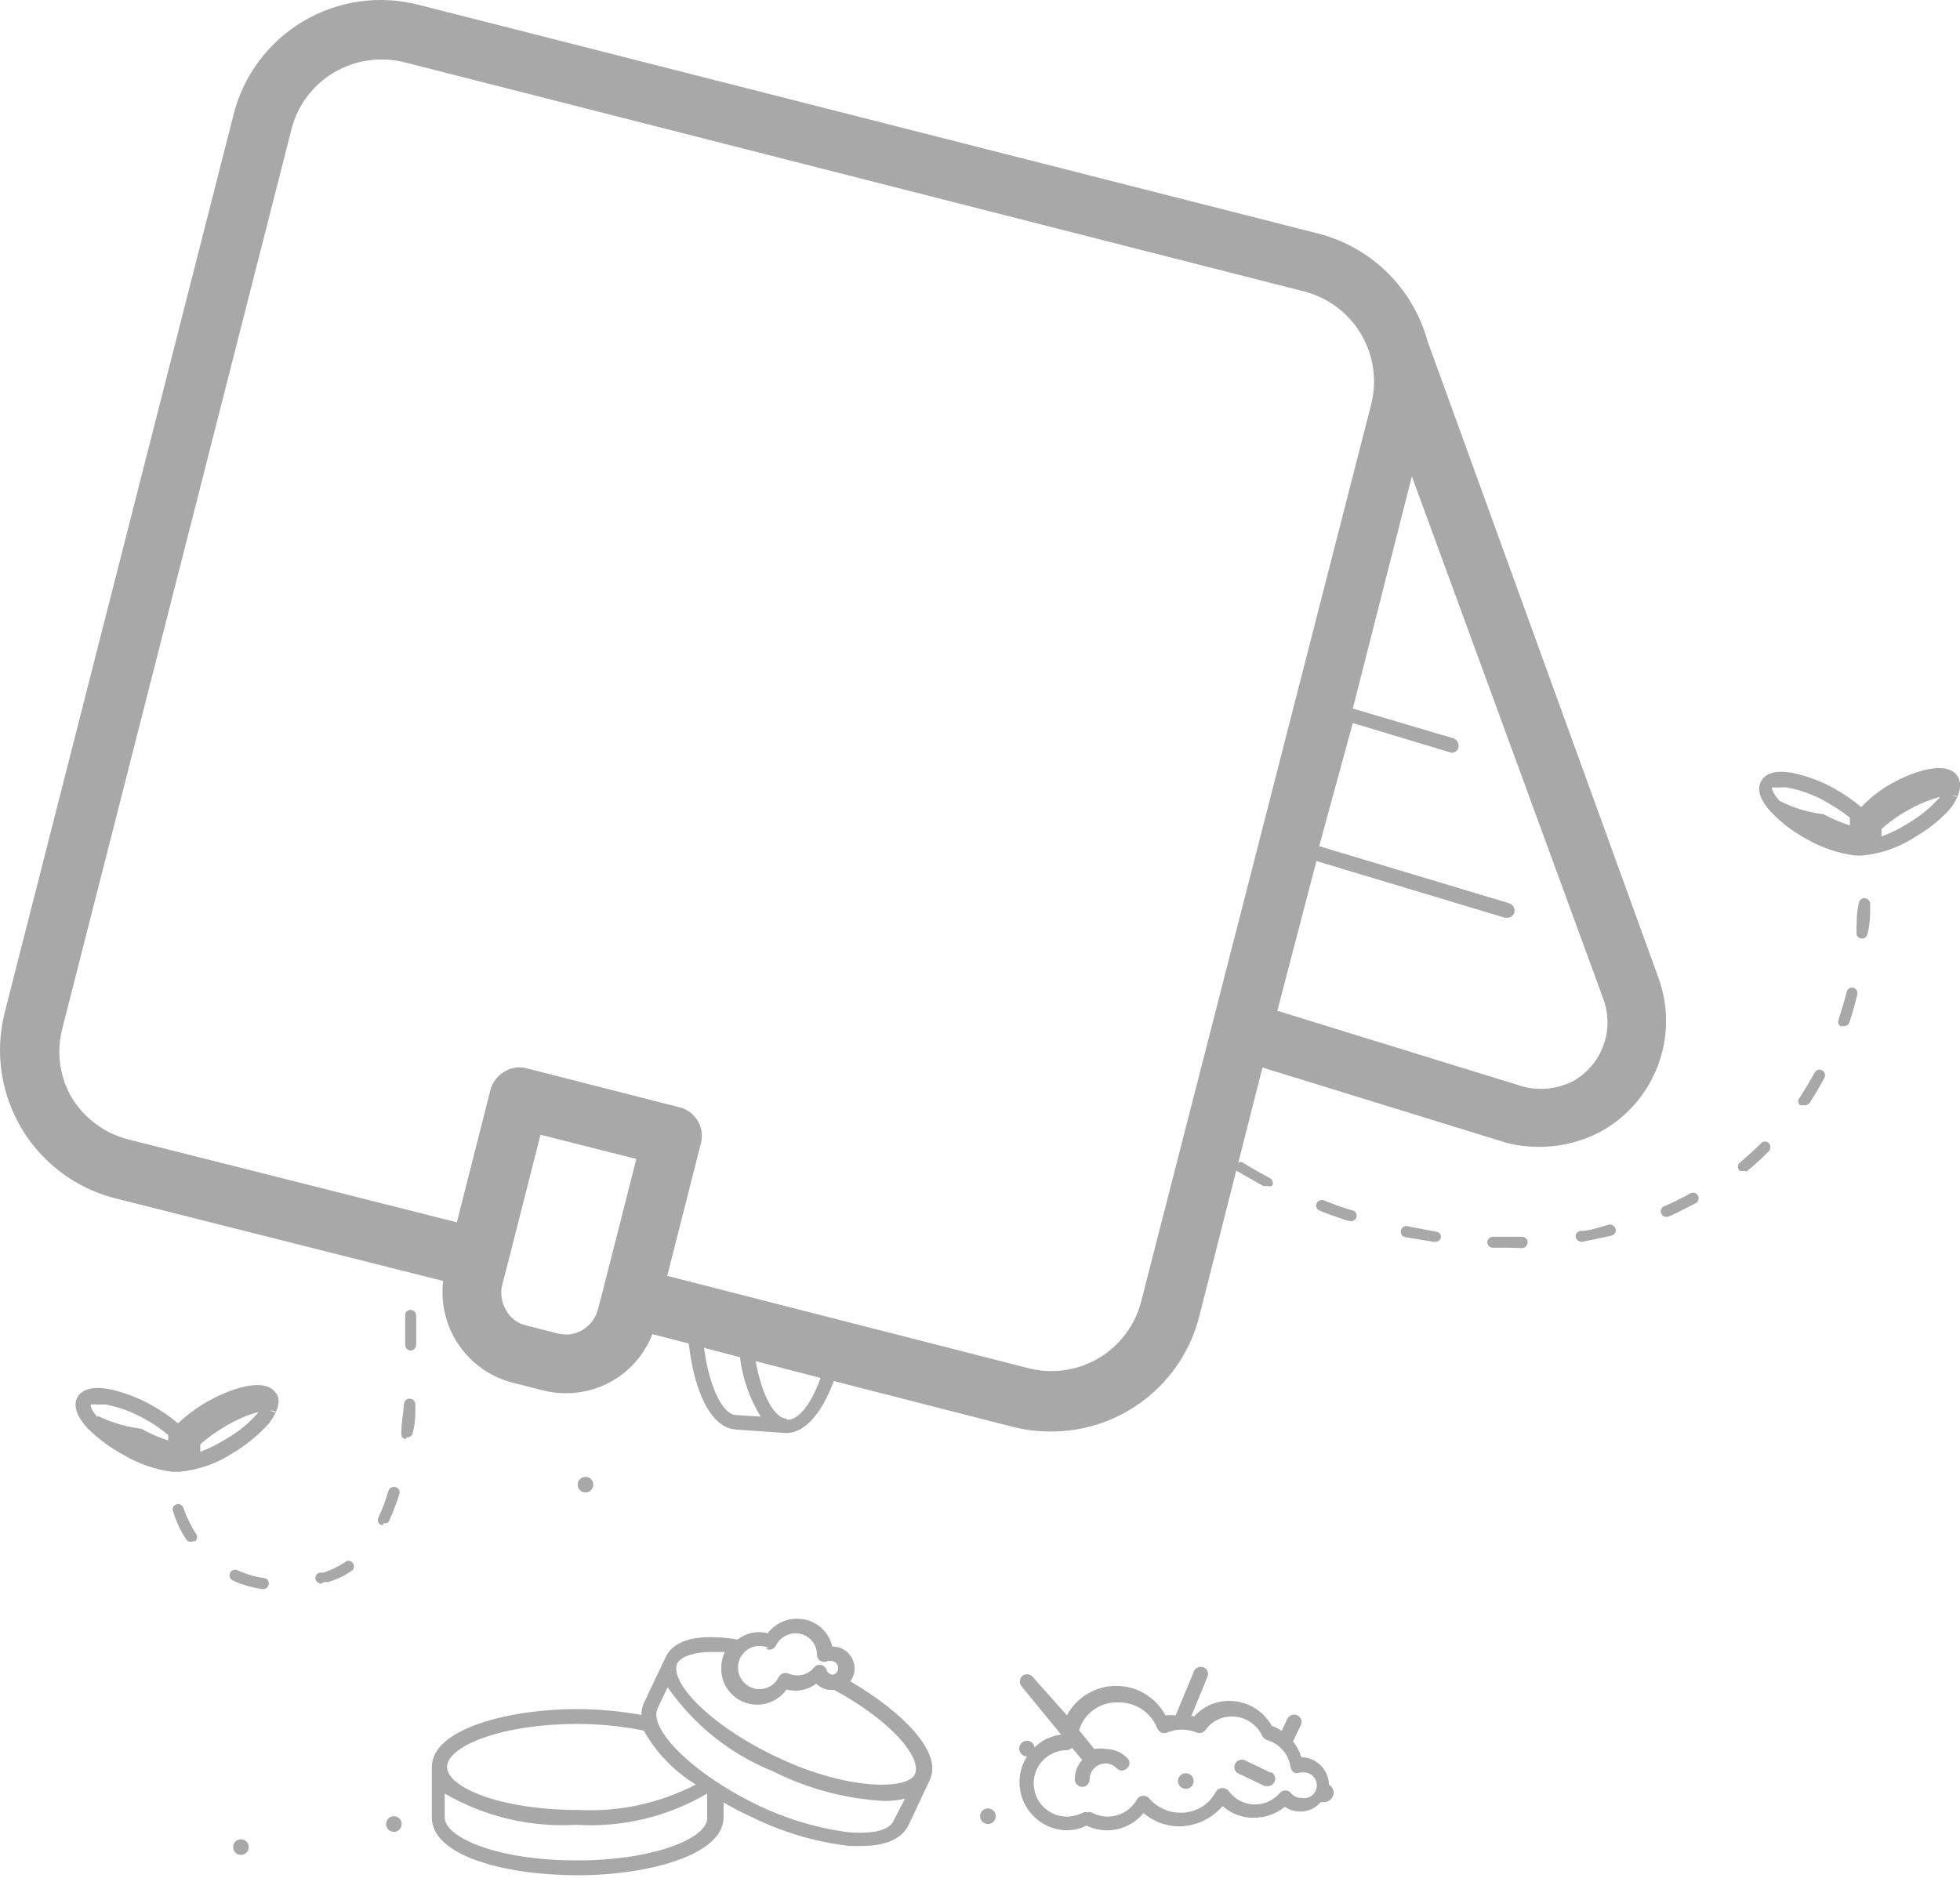 <svg xmlns="http://www.w3.org/2000/svg" width="120" height="115" viewBox="0 0 120 115" fill="none">
  <path d="M119.866 47.558C119.244 46.529 117.089 47.175 115.389 48.229C114.864 48.57 114.382 48.972 113.952 49.426C113.447 48.999 112.901 48.623 112.324 48.301C111.503 47.837 110.614 47.505 109.69 47.319C108.469 47.127 108.014 47.487 107.822 47.846C107.631 48.205 107.583 48.779 108.397 49.689C109.04 50.375 109.793 50.95 110.624 51.389C111.538 51.916 112.547 52.257 113.593 52.395H114C115.181 52.283 116.317 51.88 117.304 51.222C118.126 50.749 118.862 50.142 119.483 49.426C120.129 48.492 120.058 47.894 119.866 47.558ZM108.948 49.043C108.493 48.516 108.469 48.253 108.493 48.229C108.517 48.205 108.493 48.229 108.948 48.229C109.107 48.209 109.268 48.209 109.427 48.229C110.269 48.386 111.079 48.686 111.821 49.115C112.325 49.395 112.805 49.715 113.258 50.072V50.551C112.696 50.367 112.151 50.135 111.629 49.857C110.694 49.749 109.786 49.473 108.948 49.043ZM118.741 48.851C118.182 49.478 117.528 50.011 116.801 50.432C116.297 50.753 115.759 51.018 115.197 51.222V50.767C115.618 50.388 116.075 50.052 116.562 49.761C118.406 48.66 119.675 48.612 119.794 48.779C119.914 48.947 119.1 48.325 118.741 48.851Z" fill="#A8A8A8"/>
  <path d="M16.908 85.341C16.285 84.312 14.154 84.958 12.43 85.988C11.883 86.328 11.369 86.721 10.898 87.161C10.388 86.73 9.834 86.352 9.246 86.036C8.425 85.572 7.536 85.241 6.612 85.054C5.415 84.863 4.936 85.222 4.744 85.557C4.553 85.892 4.505 86.515 5.319 87.425C5.983 88.091 6.741 88.656 7.57 89.101C8.473 89.636 9.474 89.986 10.515 90.13H10.994C12.175 90.018 13.31 89.615 14.298 88.957C15.109 88.469 15.843 87.864 16.477 87.161C17.195 86.18 17.123 85.581 16.908 85.341ZM5.989 86.802C5.534 86.299 5.534 86.036 5.558 86.012C5.582 85.988 5.678 86.012 5.989 86.012H6.468C7.31 86.172 8.119 86.472 8.863 86.898C9.374 87.174 9.856 87.503 10.299 87.879V88.215C9.727 88.028 9.174 87.787 8.647 87.496C7.723 87.386 6.824 87.119 5.989 86.706V86.802ZM15.782 86.539C15.229 87.171 14.574 87.705 13.843 88.119C13.344 88.434 12.814 88.699 12.263 88.909V88.598V88.454C12.684 88.076 13.141 87.739 13.627 87.448C15.447 86.323 16.74 86.275 16.86 86.467C16.98 86.658 16.165 86.012 15.782 86.539Z" fill="#A8A8A8"/>
  <path d="M92.402 76.41H91.397C91.308 76.41 91.222 76.375 91.16 76.312C91.097 76.249 91.061 76.164 91.061 76.075C91.061 76.029 91.071 75.984 91.089 75.941C91.107 75.899 91.134 75.861 91.168 75.829C91.202 75.798 91.242 75.774 91.285 75.758C91.328 75.743 91.375 75.737 91.421 75.74C92.019 75.74 92.618 75.74 93.192 75.74C93.236 75.74 93.28 75.749 93.321 75.766C93.361 75.782 93.398 75.807 93.429 75.838C93.461 75.869 93.485 75.906 93.502 75.947C93.519 75.988 93.528 76.031 93.528 76.075C93.528 76.167 93.493 76.254 93.431 76.321C93.369 76.388 93.284 76.428 93.192 76.434L92.402 76.41ZM96.808 76.051C96.729 76.044 96.655 76.012 96.595 75.961C96.535 75.909 96.492 75.841 96.473 75.764C96.466 75.72 96.468 75.675 96.479 75.632C96.49 75.588 96.509 75.548 96.536 75.512C96.563 75.476 96.596 75.447 96.635 75.424C96.673 75.401 96.716 75.387 96.76 75.381C97.359 75.381 97.933 75.141 98.508 74.998C98.596 74.983 98.687 75.002 98.763 75.05C98.838 75.099 98.892 75.174 98.915 75.261C98.937 75.347 98.924 75.438 98.879 75.514C98.834 75.59 98.761 75.646 98.675 75.668L96.88 76.051H96.808ZM87.781 76.051L86.033 75.764C85.989 75.756 85.946 75.738 85.909 75.713C85.871 75.688 85.839 75.655 85.814 75.617C85.79 75.579 85.773 75.536 85.766 75.492C85.758 75.447 85.759 75.401 85.77 75.357C85.778 75.312 85.796 75.27 85.821 75.233C85.846 75.195 85.879 75.163 85.917 75.138C85.955 75.114 85.998 75.097 86.042 75.089C86.087 75.082 86.133 75.083 86.177 75.094L87.925 75.429C87.97 75.431 88.015 75.443 88.055 75.465C88.096 75.486 88.131 75.516 88.158 75.553C88.186 75.59 88.205 75.632 88.214 75.676C88.223 75.721 88.223 75.767 88.212 75.812C88.191 75.883 88.146 75.946 88.086 75.989C88.025 76.033 87.951 76.054 87.877 76.051H87.781ZM82.513 74.758C81.939 74.567 81.364 74.375 80.79 74.136C80.707 74.104 80.641 74.04 80.605 73.96C80.569 73.879 80.567 73.787 80.598 73.705C80.635 73.621 80.703 73.554 80.787 73.519C80.872 73.483 80.967 73.481 81.053 73.513C81.604 73.729 82.178 73.944 82.729 74.112C82.818 74.112 82.903 74.147 82.966 74.21C83.029 74.273 83.064 74.358 83.064 74.447C83.064 74.536 83.029 74.621 82.966 74.684C82.903 74.747 82.818 74.782 82.729 74.782L82.513 74.758ZM102.028 74.519C101.962 74.524 101.897 74.508 101.841 74.474C101.785 74.439 101.741 74.388 101.716 74.327C101.696 74.287 101.685 74.242 101.683 74.197C101.68 74.152 101.687 74.107 101.703 74.064C101.719 74.022 101.743 73.983 101.774 73.95C101.805 73.917 101.842 73.891 101.884 73.873C102.432 73.638 102.968 73.374 103.488 73.082C103.568 73.038 103.661 73.027 103.749 73.052C103.837 73.076 103.911 73.135 103.955 73.214C104 73.293 104.011 73.387 103.986 73.475C103.961 73.562 103.903 73.636 103.823 73.681C103.273 73.968 102.722 74.256 102.171 74.495L102.028 74.519ZM77.509 72.627H77.342L75.737 71.718C75.68 71.656 75.648 71.574 75.648 71.49C75.648 71.406 75.68 71.325 75.737 71.263C75.766 71.231 75.802 71.207 75.841 71.19C75.88 71.173 75.922 71.164 75.965 71.164C76.007 71.164 76.05 71.173 76.089 71.19C76.128 71.207 76.163 71.231 76.192 71.263C76.695 71.574 77.222 71.861 77.749 72.148C77.788 72.169 77.823 72.197 77.852 72.231C77.881 72.264 77.902 72.304 77.916 72.346C77.929 72.388 77.934 72.433 77.93 72.477C77.926 72.521 77.913 72.564 77.892 72.603C77.851 72.632 77.802 72.65 77.752 72.654C77.701 72.658 77.651 72.649 77.605 72.627H77.509ZM106.769 71.694C106.683 71.725 106.59 71.725 106.505 71.694C106.473 71.662 106.448 71.625 106.431 71.584C106.413 71.543 106.405 71.499 106.405 71.454C106.405 71.41 106.413 71.365 106.431 71.324C106.448 71.283 106.473 71.246 106.505 71.215C106.96 70.832 107.391 70.425 107.822 70.017C107.851 69.982 107.888 69.954 107.929 69.935C107.971 69.915 108.016 69.905 108.061 69.905C108.107 69.905 108.152 69.915 108.194 69.935C108.235 69.954 108.272 69.982 108.301 70.017C108.36 70.083 108.392 70.169 108.392 70.257C108.392 70.345 108.36 70.431 108.301 70.496C107.869 70.936 107.414 71.352 106.936 71.742L106.769 71.694ZM110.384 67.671C110.322 67.695 110.254 67.695 110.192 67.671C110.161 67.642 110.136 67.607 110.119 67.568C110.102 67.528 110.094 67.486 110.094 67.444C110.094 67.401 110.102 67.359 110.119 67.32C110.136 67.281 110.161 67.245 110.192 67.216C110.504 66.713 110.815 66.21 111.102 65.684C111.144 65.604 111.215 65.545 111.3 65.518C111.385 65.491 111.478 65.499 111.557 65.54C111.637 65.581 111.696 65.653 111.723 65.738C111.75 65.823 111.742 65.916 111.701 65.995C111.418 66.538 111.106 67.066 110.767 67.575C110.714 67.627 110.649 67.663 110.577 67.679C110.505 67.696 110.43 67.693 110.36 67.671H110.384ZM112.778 62.882C112.733 62.872 112.691 62.852 112.655 62.824C112.619 62.795 112.589 62.759 112.569 62.718C112.548 62.677 112.537 62.631 112.536 62.585C112.535 62.539 112.544 62.493 112.563 62.451C112.73 61.901 112.922 61.326 113.066 60.727C113.088 60.642 113.144 60.569 113.22 60.524C113.296 60.479 113.387 60.466 113.473 60.488C113.558 60.511 113.631 60.566 113.676 60.642C113.721 60.718 113.734 60.809 113.712 60.895C113.569 61.517 113.401 62.092 113.209 62.667C113.185 62.708 113.152 62.745 113.113 62.773C113.075 62.802 113.03 62.822 112.983 62.833C112.936 62.845 112.888 62.846 112.84 62.838C112.793 62.83 112.747 62.812 112.707 62.786L112.778 62.882ZM113.952 57.471C113.908 57.468 113.866 57.456 113.828 57.436C113.79 57.416 113.756 57.389 113.729 57.355C113.702 57.321 113.682 57.282 113.671 57.24C113.66 57.198 113.658 57.155 113.664 57.112C113.664 56.513 113.664 55.915 113.808 55.316C113.811 55.272 113.823 55.229 113.842 55.19C113.862 55.15 113.889 55.115 113.923 55.086C113.956 55.057 113.995 55.035 114.037 55.021C114.079 55.007 114.123 55.002 114.167 55.005C114.258 55.011 114.343 55.051 114.406 55.118C114.468 55.185 114.503 55.273 114.502 55.364C114.502 55.963 114.502 56.585 114.335 57.184C114.329 57.228 114.314 57.27 114.292 57.309C114.269 57.347 114.239 57.381 114.204 57.408C114.168 57.435 114.127 57.454 114.084 57.465C114.041 57.476 113.996 57.478 113.952 57.471Z" fill="#A8A8A8"/>
  <path d="M16.07 97.314C15.441 97.229 14.827 97.051 14.25 96.787C14.171 96.746 14.109 96.676 14.078 96.592C14.047 96.508 14.049 96.415 14.083 96.332C14.101 96.29 14.127 96.253 14.16 96.222C14.193 96.191 14.232 96.166 14.274 96.151C14.317 96.135 14.362 96.128 14.407 96.13C14.453 96.133 14.497 96.144 14.537 96.164C15.055 96.399 15.603 96.56 16.166 96.643C16.209 96.646 16.251 96.658 16.289 96.678C16.328 96.698 16.362 96.725 16.389 96.759C16.416 96.793 16.435 96.832 16.446 96.874C16.457 96.916 16.46 96.96 16.453 97.002C16.45 97.049 16.438 97.094 16.417 97.135C16.395 97.176 16.366 97.213 16.33 97.242C16.294 97.271 16.252 97.293 16.207 97.305C16.163 97.317 16.116 97.32 16.07 97.314ZM19.662 96.978C19.588 96.978 19.516 96.954 19.456 96.911C19.396 96.869 19.351 96.808 19.326 96.739C19.312 96.695 19.306 96.648 19.311 96.602C19.315 96.556 19.329 96.511 19.352 96.471C19.374 96.43 19.405 96.395 19.442 96.367C19.478 96.339 19.521 96.319 19.566 96.308H19.805C20.262 96.159 20.697 95.95 21.098 95.685C21.129 95.653 21.167 95.628 21.208 95.611C21.249 95.594 21.293 95.585 21.337 95.585C21.382 95.585 21.426 95.594 21.467 95.611C21.509 95.628 21.546 95.653 21.577 95.685C21.636 95.751 21.668 95.837 21.668 95.925C21.668 96.013 21.636 96.098 21.577 96.164C21.125 96.484 20.624 96.727 20.093 96.882H19.853L19.662 96.978ZM11.688 94.416C11.632 94.421 11.575 94.41 11.525 94.385C11.474 94.359 11.431 94.32 11.401 94.273C11.044 93.734 10.77 93.145 10.587 92.525C10.572 92.482 10.567 92.437 10.572 92.393C10.576 92.348 10.59 92.305 10.613 92.266C10.636 92.228 10.667 92.194 10.703 92.169C10.74 92.143 10.782 92.126 10.826 92.118C10.912 92.096 11.003 92.109 11.079 92.154C11.155 92.198 11.211 92.272 11.233 92.357C11.419 92.896 11.668 93.41 11.976 93.89C12.034 93.955 12.067 94.041 12.067 94.129C12.067 94.217 12.034 94.303 11.976 94.368L11.688 94.416ZM23.468 93.387H23.325C23.247 93.35 23.186 93.285 23.155 93.205C23.124 93.125 23.125 93.035 23.157 92.956C23.412 92.424 23.62 91.871 23.78 91.304C23.808 91.216 23.868 91.143 23.948 91.098C24.028 91.054 24.122 91.042 24.211 91.064C24.256 91.075 24.298 91.095 24.335 91.123C24.372 91.151 24.402 91.187 24.425 91.227C24.448 91.268 24.461 91.312 24.466 91.359C24.47 91.405 24.465 91.451 24.45 91.495C24.268 92.085 24.044 92.661 23.78 93.219C23.737 93.254 23.685 93.277 23.631 93.285C23.576 93.294 23.52 93.287 23.468 93.267V93.387ZM24.857 88.143C24.813 88.137 24.77 88.123 24.732 88.1C24.694 88.078 24.66 88.048 24.633 88.012C24.606 87.976 24.587 87.936 24.576 87.892C24.565 87.849 24.563 87.804 24.57 87.76C24.57 87.185 24.69 86.587 24.738 85.964C24.741 85.92 24.752 85.877 24.772 85.838C24.792 85.798 24.819 85.763 24.852 85.734C24.886 85.705 24.925 85.683 24.966 85.669C25.008 85.655 25.053 85.65 25.097 85.653C25.188 85.659 25.273 85.7 25.335 85.766C25.398 85.833 25.432 85.921 25.432 86.012C25.432 86.635 25.432 87.257 25.24 87.832C25.206 87.901 25.149 87.956 25.081 87.991C25.012 88.025 24.933 88.037 24.857 88.023V88.143ZM25.145 82.708C25.056 82.708 24.97 82.672 24.908 82.61C24.845 82.547 24.809 82.462 24.809 82.373C24.809 81.774 24.809 81.175 24.809 80.553C24.806 80.51 24.812 80.467 24.826 80.426C24.84 80.386 24.862 80.349 24.892 80.317C24.921 80.286 24.956 80.261 24.996 80.243C25.035 80.226 25.078 80.218 25.121 80.218C25.165 80.215 25.209 80.22 25.251 80.234C25.293 80.248 25.332 80.27 25.365 80.299C25.398 80.328 25.426 80.363 25.445 80.402C25.465 80.442 25.477 80.485 25.48 80.529C25.48 81.151 25.48 81.774 25.48 82.373C25.474 82.464 25.433 82.549 25.366 82.611C25.3 82.674 25.212 82.708 25.121 82.708H25.145Z" fill="#A8A8A8"/>
  <path d="M52.057 102.964C52.228 102.745 52.321 102.476 52.321 102.198C52.324 102.018 52.291 101.839 52.223 101.672C52.156 101.505 52.056 101.353 51.928 101.226C51.801 101.098 51.649 100.998 51.482 100.931C51.315 100.863 51.136 100.83 50.956 100.833C50.846 100.346 50.572 99.911 50.18 99.601C49.787 99.292 49.301 99.126 48.801 99.133C48.453 99.13 48.11 99.209 47.798 99.363C47.486 99.517 47.215 99.742 47.005 100.019C46.689 99.938 46.358 99.93 46.039 99.996C45.719 100.062 45.419 100.201 45.161 100.402C42.767 100.019 41.259 100.402 40.756 101.48L39.439 104.257C39.324 104.496 39.267 104.758 39.271 105.023C37.983 104.789 36.678 104.669 35.368 104.664C31.035 104.664 26.438 105.909 26.438 108.208V111.297C26.438 113.691 31.035 114.84 35.368 114.84C39.702 114.84 44.3 113.595 44.3 111.297V110.387C44.85 110.698 45.425 111.009 46.023 111.273C47.895 112.2 49.911 112.799 51.986 113.045H52.776C54.236 113.045 55.17 112.614 55.601 111.823L56.918 109.022C57.78 107.274 55.098 104.736 52.057 102.964ZM46.909 100.977C46.962 101.005 47.02 101.021 47.08 101.026C47.14 101.03 47.2 101.021 47.256 101.001C47.312 100.981 47.364 100.949 47.407 100.908C47.451 100.867 47.485 100.817 47.508 100.761C47.621 100.541 47.792 100.355 48.003 100.224C48.214 100.093 48.457 100.022 48.705 100.019C49.05 100.019 49.382 100.155 49.628 100.396C49.874 100.638 50.016 100.967 50.022 101.312C50.016 101.393 50.033 101.475 50.071 101.547C50.109 101.619 50.167 101.679 50.238 101.719C50.308 101.755 50.386 101.774 50.465 101.774C50.544 101.774 50.622 101.755 50.693 101.719H50.884C50.943 101.719 51.001 101.731 51.055 101.754C51.109 101.777 51.157 101.811 51.198 101.854C51.238 101.896 51.269 101.947 51.289 102.002C51.31 102.057 51.318 102.116 51.315 102.174C51.312 102.263 51.28 102.349 51.224 102.418C51.168 102.487 51.09 102.536 51.004 102.557C50.911 102.556 50.822 102.525 50.749 102.469C50.676 102.413 50.622 102.335 50.597 102.246C50.57 102.174 50.525 102.109 50.466 102.059C50.408 102.009 50.337 101.974 50.261 101.959C50.181 101.943 50.098 101.95 50.022 101.98C49.945 102.009 49.879 102.06 49.831 102.126C49.646 102.348 49.394 102.504 49.113 102.569C48.832 102.634 48.537 102.604 48.274 102.485C48.165 102.442 48.044 102.44 47.934 102.479C47.824 102.519 47.732 102.598 47.676 102.701C47.571 102.923 47.405 103.111 47.197 103.243C46.989 103.374 46.748 103.444 46.502 103.443C46.153 103.443 45.818 103.304 45.571 103.057C45.324 102.81 45.185 102.475 45.185 102.126C45.183 101.906 45.236 101.689 45.339 101.495C45.442 101.301 45.592 101.136 45.775 101.014C45.958 100.893 46.169 100.819 46.388 100.8C46.607 100.781 46.828 100.817 47.029 100.905L46.909 100.977ZM43.485 101.168H44.371C44.231 101.477 44.157 101.811 44.156 102.15C44.147 102.621 44.289 103.082 44.561 103.466C44.834 103.85 45.222 104.137 45.669 104.284C46.116 104.431 46.599 104.432 47.046 104.284C47.493 104.137 47.882 103.851 48.154 103.467C48.465 103.548 48.79 103.558 49.105 103.496C49.421 103.434 49.718 103.301 49.974 103.108C50.216 103.349 50.543 103.486 50.884 103.491H51.076C54.691 105.454 56.463 107.705 56.008 108.663C55.553 109.621 51.89 109.645 47.628 107.633C43.366 105.622 40.947 102.964 41.474 101.839C41.785 101.408 42.528 101.168 43.581 101.168H43.485ZM35.273 105.574C36.664 105.57 38.051 105.706 39.415 105.981C40.178 107.336 41.274 108.473 42.599 109.285C40.386 110.433 37.907 110.97 35.416 110.842C30.628 110.842 27.371 109.453 27.371 108.208C27.371 106.963 30.628 105.574 35.368 105.574H35.273ZM35.273 113.93C30.484 113.93 27.228 112.542 27.228 111.297V109.836C29.664 111.249 32.461 111.915 35.273 111.752C38.078 111.928 40.871 111.261 43.294 109.836V111.297C43.39 112.542 40.085 113.93 35.368 113.93H35.273ZM54.691 111.536C54.428 112.087 53.422 112.326 51.962 112.207C49.998 111.95 48.09 111.376 46.311 110.507C42.121 108.447 39.726 105.79 40.253 104.64L40.876 103.323C42.473 105.632 44.713 107.422 47.316 108.471C49.442 109.54 51.765 110.16 54.14 110.291C54.568 110.295 54.994 110.247 55.409 110.147L54.691 111.536Z" fill="#A8A8A8"/>
  <path d="M35.847 91.399C36.112 91.399 36.326 91.185 36.326 90.921C36.326 90.656 36.112 90.442 35.847 90.442C35.583 90.442 35.368 90.656 35.368 90.921C35.368 91.185 35.583 91.399 35.847 91.399Z" fill="#A8A8A8"/>
  <path d="M24.115 112.183C24.38 112.183 24.594 111.968 24.594 111.704C24.594 111.439 24.38 111.225 24.115 111.225C23.851 111.225 23.636 111.439 23.636 111.704C23.636 111.968 23.851 112.183 24.115 112.183Z" fill="#A8A8A8"/>
  <path d="M14.753 113.595C15.017 113.595 15.232 113.381 15.232 113.116C15.232 112.852 15.017 112.637 14.753 112.637C14.488 112.637 14.274 112.852 14.274 113.116C14.274 113.381 14.488 113.595 14.753 113.595Z" fill="#A8A8A8"/>
  <path d="M77.821 108.567L76.217 107.801C76.108 107.751 75.985 107.746 75.873 107.786C75.761 107.827 75.67 107.909 75.618 108.016C75.59 108.069 75.574 108.127 75.569 108.187C75.565 108.247 75.574 108.307 75.594 108.363C75.614 108.419 75.646 108.471 75.687 108.514C75.728 108.557 75.778 108.592 75.834 108.615L77.438 109.381H77.629C77.731 109.378 77.829 109.342 77.907 109.277C77.985 109.213 78.04 109.124 78.062 109.025C78.084 108.926 78.072 108.822 78.029 108.73C77.985 108.639 77.912 108.564 77.821 108.519V108.567Z" fill="#A8A8A8"/>
  <path d="M60.486 110.746C60.391 110.746 60.298 110.774 60.219 110.827C60.141 110.879 60.079 110.954 60.043 111.041C60.007 111.129 59.997 111.225 60.016 111.318C60.034 111.411 60.08 111.496 60.147 111.563C60.214 111.63 60.299 111.676 60.392 111.694C60.485 111.713 60.581 111.703 60.669 111.667C60.756 111.631 60.831 111.57 60.884 111.491C60.936 111.412 60.964 111.319 60.964 111.225C60.964 111.098 60.914 110.976 60.824 110.886C60.734 110.796 60.612 110.746 60.486 110.746Z" fill="#A8A8A8"/>
  <path d="M72.601 108.591C72.507 108.591 72.414 108.619 72.335 108.672C72.256 108.724 72.195 108.799 72.159 108.886C72.123 108.974 72.113 109.07 72.132 109.163C72.15 109.256 72.196 109.341 72.263 109.408C72.329 109.475 72.415 109.521 72.508 109.539C72.601 109.558 72.697 109.548 72.784 109.512C72.872 109.476 72.947 109.414 72.999 109.336C73.052 109.257 73.08 109.164 73.08 109.07C73.08 108.943 73.03 108.821 72.94 108.731C72.85 108.641 72.728 108.591 72.601 108.591Z" fill="#A8A8A8"/>
  <path d="M81.365 109.285C81.352 108.841 81.168 108.418 80.852 108.105C80.535 107.793 80.109 107.615 79.665 107.609C79.572 107.256 79.4 106.928 79.162 106.652L79.641 105.646C79.668 105.593 79.685 105.535 79.689 105.475C79.693 105.415 79.685 105.355 79.665 105.299C79.644 105.243 79.613 105.191 79.572 105.148C79.53 105.105 79.48 105.07 79.425 105.047C79.32 104.996 79.199 104.987 79.087 105.023C78.976 105.059 78.882 105.136 78.826 105.239L78.467 106.005C78.287 105.869 78.084 105.763 77.869 105.694C77.611 105.233 77.236 104.849 76.782 104.579C76.328 104.31 75.811 104.166 75.283 104.161C74.878 104.158 74.478 104.239 74.106 104.4C73.735 104.561 73.402 104.798 73.128 105.095H72.936L73.918 102.701C73.945 102.646 73.961 102.587 73.963 102.526C73.966 102.465 73.956 102.404 73.933 102.348C73.91 102.291 73.876 102.24 73.832 102.198C73.788 102.155 73.736 102.123 73.679 102.102C73.57 102.062 73.451 102.064 73.344 102.108C73.237 102.153 73.151 102.236 73.104 102.342L71.979 105.047C71.772 105.024 71.563 105.024 71.356 105.047C71.063 104.502 70.628 104.046 70.097 103.728C69.566 103.41 68.958 103.243 68.339 103.243C67.72 103.243 67.113 103.41 66.581 103.728C66.05 104.046 65.615 104.502 65.322 105.047L63.191 102.653C63.107 102.574 62.996 102.53 62.88 102.53C62.764 102.53 62.653 102.574 62.569 102.653C62.488 102.741 62.443 102.856 62.443 102.976C62.443 103.096 62.488 103.211 62.569 103.299L64.963 106.221C64.35 106.303 63.779 106.58 63.335 107.011C63.323 106.899 63.27 106.795 63.186 106.72C63.102 106.644 62.993 106.603 62.88 106.604C62.753 106.604 62.631 106.654 62.541 106.744C62.452 106.834 62.401 106.956 62.401 107.083C62.401 107.21 62.452 107.331 62.541 107.421C62.631 107.511 62.753 107.561 62.88 107.561C62.601 108 62.443 108.505 62.422 109.025C62.401 109.545 62.518 110.061 62.761 110.52C63.004 110.98 63.365 111.367 63.807 111.642C64.248 111.918 64.754 112.071 65.274 112.087C65.706 112.088 66.132 111.99 66.519 111.799C67.104 112.082 67.766 112.16 68.4 112.021C69.034 111.882 69.603 111.534 70.015 111.033C70.628 111.559 71.41 111.848 72.218 111.847C72.72 111.838 73.215 111.723 73.669 111.508C74.123 111.293 74.526 110.985 74.852 110.602C75.384 111.078 76.077 111.335 76.791 111.321C77.472 111.318 78.132 111.081 78.659 110.65C78.942 110.841 79.276 110.941 79.617 110.937C79.853 110.938 80.088 110.887 80.303 110.788C80.518 110.688 80.709 110.543 80.862 110.363H81.029C81.112 110.366 81.195 110.352 81.272 110.322C81.349 110.292 81.419 110.246 81.477 110.188C81.536 110.129 81.581 110.059 81.611 109.982C81.641 109.905 81.655 109.823 81.652 109.74C81.641 109.648 81.61 109.559 81.56 109.48C81.51 109.401 81.443 109.335 81.365 109.285ZM79.665 110.099C79.546 110.103 79.427 110.079 79.319 110.029C79.211 109.979 79.116 109.905 79.042 109.812C79.001 109.762 78.95 109.721 78.892 109.692C78.835 109.663 78.771 109.647 78.707 109.644C78.638 109.642 78.569 109.655 78.507 109.685C78.444 109.714 78.39 109.757 78.348 109.812C78.159 110.027 77.927 110.2 77.668 110.32C77.407 110.44 77.125 110.503 76.839 110.506C76.521 110.506 76.207 110.429 75.924 110.283C75.641 110.138 75.397 109.927 75.211 109.668C75.164 109.613 75.105 109.57 75.039 109.541C74.972 109.512 74.9 109.498 74.828 109.501C74.751 109.504 74.677 109.525 74.61 109.562C74.543 109.599 74.487 109.652 74.445 109.716C74.239 110.114 73.926 110.446 73.54 110.675C73.155 110.903 72.714 111.019 72.266 111.009C71.902 111.008 71.542 110.928 71.212 110.775C70.881 110.622 70.588 110.4 70.35 110.123C70.301 110.066 70.238 110.022 70.166 109.997C70.095 109.972 70.018 109.966 69.943 109.98C69.874 109.984 69.806 110.006 69.748 110.044C69.689 110.081 69.641 110.134 69.608 110.195C69.431 110.511 69.175 110.775 68.864 110.96C68.552 111.145 68.198 111.244 67.836 111.249C67.477 111.246 67.123 111.156 66.807 110.985C66.729 110.961 66.645 110.961 66.567 110.985C66.497 110.965 66.422 110.965 66.352 110.985C66.033 111.149 65.681 111.239 65.322 111.249C64.782 111.249 64.265 111.034 63.883 110.653C63.502 110.271 63.287 109.753 63.287 109.213C63.287 108.674 63.502 108.156 63.883 107.774C64.265 107.393 64.782 107.178 65.322 107.178C65.44 107.17 65.551 107.119 65.633 107.035L66.256 107.777C65.96 108.105 65.798 108.532 65.801 108.974C65.807 109.093 65.857 109.205 65.941 109.289C66.025 109.373 66.137 109.423 66.256 109.429C66.377 109.429 66.492 109.381 66.578 109.296C66.663 109.21 66.711 109.095 66.711 108.974C66.711 108.714 66.814 108.464 66.999 108.28C67.183 108.096 67.432 107.992 67.693 107.992C67.945 107.996 68.186 108.099 68.363 108.28C68.404 108.326 68.453 108.362 68.509 108.387C68.565 108.413 68.625 108.426 68.686 108.426C68.748 108.426 68.808 108.413 68.864 108.387C68.919 108.362 68.969 108.326 69.01 108.28C69.055 108.241 69.091 108.194 69.116 108.14C69.141 108.086 69.154 108.028 69.154 107.968C69.154 107.909 69.141 107.851 69.116 107.797C69.091 107.743 69.055 107.695 69.01 107.657C68.838 107.481 68.634 107.342 68.407 107.247C68.181 107.153 67.938 107.105 67.693 107.106C67.463 107.068 67.228 107.068 66.998 107.106L66.064 105.957C66.218 105.448 66.537 105.005 66.971 104.697C67.404 104.389 67.928 104.234 68.459 104.257C68.972 104.245 69.476 104.39 69.904 104.672C70.332 104.955 70.663 105.361 70.853 105.837C70.9 105.95 70.985 106.043 71.093 106.101C71.149 106.125 71.21 106.138 71.272 106.138C71.334 106.138 71.395 106.125 71.452 106.101C72.035 105.861 72.689 105.861 73.272 106.101C73.364 106.133 73.463 106.137 73.557 106.111C73.652 106.086 73.736 106.032 73.798 105.957C73.98 105.694 74.223 105.48 74.507 105.334C74.791 105.188 75.107 105.114 75.427 105.119C75.814 105.119 76.193 105.229 76.519 105.437C76.846 105.645 77.106 105.942 77.27 106.292C77.334 106.41 77.435 106.502 77.558 106.556C77.937 106.663 78.278 106.879 78.537 107.177C78.796 107.474 78.963 107.841 79.018 108.232C79.043 108.355 79.111 108.466 79.21 108.543C79.269 108.573 79.335 108.588 79.401 108.588C79.468 108.588 79.533 108.573 79.593 108.543H79.832C80.042 108.543 80.243 108.626 80.391 108.774C80.539 108.923 80.622 109.124 80.622 109.333C80.622 109.543 80.539 109.744 80.391 109.892C80.243 110.04 80.042 110.123 79.832 110.123L79.665 110.099Z" fill="#A8A8A8"/>
  <path d="M101.549 59.913L87.398 20.885C86.962 19.293 86.112 17.845 84.935 16.688C83.757 15.531 82.294 14.707 80.694 14.3L25.623 0.293C24.438 -0.012 23.204 -0.08 21.992 0.094C20.78 0.267 19.614 0.678 18.562 1.303C17.509 1.928 16.591 2.755 15.859 3.737C15.127 4.718 14.597 5.835 14.298 7.022L0.267 62.092C-0.315 64.479 0.063 66.999 1.322 69.109C2.581 71.218 4.618 72.749 6.995 73.37L27.132 78.446C26.965 79.821 27.303 81.209 28.082 82.354C28.862 83.499 30.03 84.322 31.37 84.671L33.261 85.15C33.715 85.265 34.182 85.321 34.65 85.318C35.794 85.322 36.913 84.978 37.858 84.333C38.803 83.687 39.53 82.77 39.942 81.702L42.169 82.277C42.528 85.413 43.605 87.449 45.042 87.544L48.13 87.76C49.256 87.76 50.285 86.611 51.052 84.575L61.994 87.377C62.777 87.573 63.581 87.67 64.388 87.664C66.458 87.66 68.467 86.969 70.101 85.699C71.735 84.429 72.9 82.653 73.415 80.649L77.294 65.373L92.259 69.994C92.909 70.154 93.576 70.235 94.246 70.233C95.538 70.233 96.812 69.921 97.957 69.323C99.581 68.442 100.836 67.009 101.495 65.283C102.154 63.557 102.173 61.652 101.549 59.913ZM36.901 79.068L36.614 80.17C36.478 80.698 36.143 81.152 35.68 81.439C35.449 81.579 35.191 81.67 34.924 81.707C34.656 81.744 34.384 81.726 34.123 81.654L32.232 81.175C31.97 81.117 31.724 81.003 31.509 80.842C31.294 80.681 31.116 80.477 30.987 80.242C30.706 79.774 30.62 79.215 30.747 78.685L31.035 77.584L33.094 69.491L38.96 70.975L36.901 79.068ZM45.09 86.659C44.323 86.659 43.462 85.174 43.102 82.54L45.305 83.115C45.457 84.406 45.891 85.648 46.574 86.754L45.09 86.659ZM48.154 86.874C47.484 86.874 46.67 85.605 46.263 83.354L50.237 84.384C49.591 86.204 48.777 86.994 48.178 86.946L48.154 86.874ZM69.871 79.691C69.687 80.415 69.362 81.095 68.914 81.693C68.466 82.291 67.905 82.795 67.262 83.175C66.619 83.555 65.907 83.805 65.168 83.91C64.428 84.015 63.675 83.972 62.952 83.785L40.852 78.135L42.911 70.018C42.972 69.788 42.987 69.549 42.955 69.313C42.923 69.078 42.844 68.851 42.724 68.646C42.604 68.441 42.444 68.262 42.254 68.12C42.064 67.977 41.848 67.873 41.618 67.815L32.232 65.42C32.002 65.36 31.762 65.348 31.527 65.385C31.292 65.422 31.067 65.508 30.867 65.636C30.455 65.88 30.155 66.275 30.029 66.737L27.97 74.854L7.857 69.778C7.132 69.594 6.449 69.269 5.85 68.821C5.25 68.373 4.744 67.812 4.361 67.168C3.644 65.904 3.447 64.41 3.811 63.002L17.842 7.931C18.023 7.205 18.348 6.522 18.796 5.922C19.244 5.321 19.807 4.816 20.451 4.436C21.751 3.671 23.299 3.447 24.761 3.813L79.832 17.844C81.295 18.217 82.55 19.155 83.323 20.452C84.095 21.75 84.32 23.3 83.95 24.764L69.871 79.691ZM96.353 66.187C95.404 66.686 94.303 66.815 93.264 66.546L78.204 61.901L80.598 52.73L92.139 56.202H92.283C92.378 56.202 92.471 56.172 92.548 56.116C92.626 56.06 92.684 55.981 92.714 55.891C92.744 55.773 92.729 55.649 92.671 55.542C92.614 55.435 92.517 55.355 92.403 55.316L80.766 51.82L82.825 44.278L88.859 46.098C88.955 46.102 89.05 46.073 89.128 46.017C89.206 45.96 89.263 45.879 89.29 45.786C89.32 45.669 89.305 45.544 89.247 45.438C89.19 45.331 89.094 45.25 88.978 45.212L82.825 43.392L86.441 29.17L98.149 61.135C98.497 62.053 98.508 63.065 98.179 63.99C97.85 64.916 97.203 65.694 96.353 66.187Z" fill="#A8A8A8"/>
</svg>